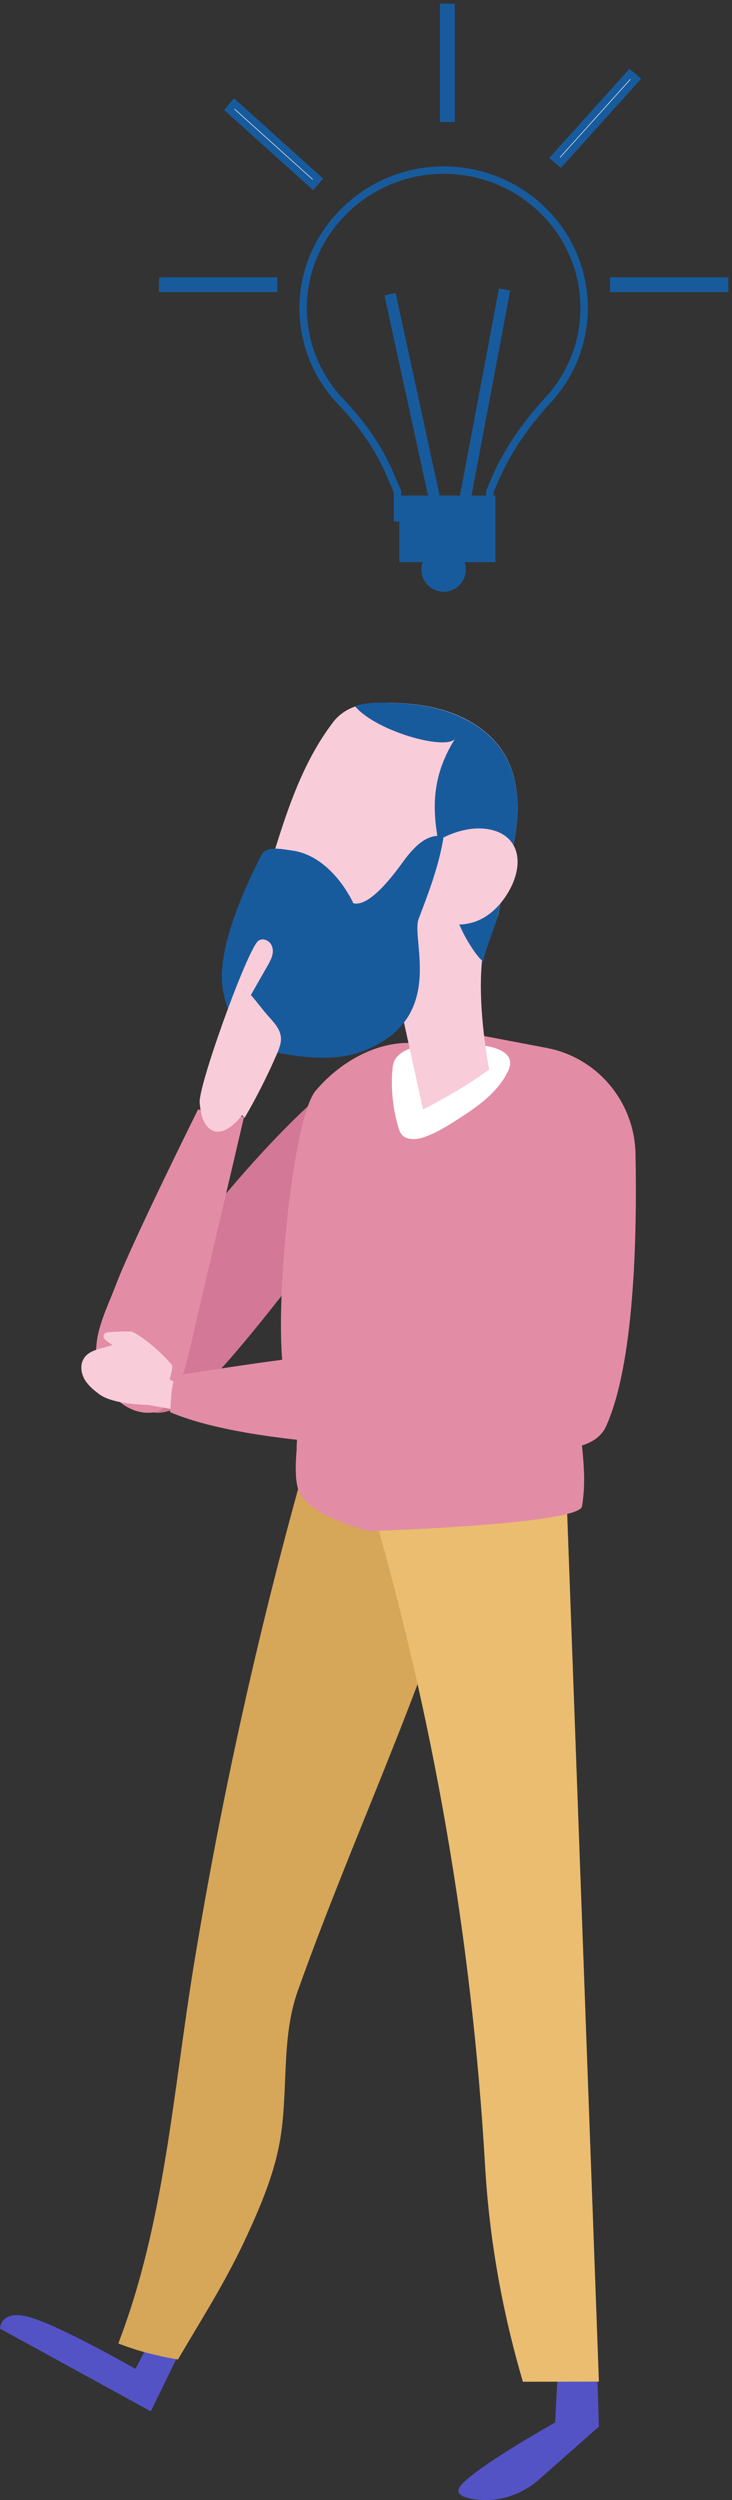 <svg xmlns="http://www.w3.org/2000/svg" width="99" height="338" viewBox="0 0 99 338">
  <rect x="0" y="0" width="99" height="338" fill="#333333" stroke="none"/>
  <g fill="none" fill-rule="evenodd" transform="translate(0 1)">
    <path fill="#D37897" d="M51,142 C51,142 44.309,143.157 26.854,164.878 C19.29,180.806 19,188.046 19,188.046 C19,188.046 19.29,191.521 24.236,189.203 C29.182,186.888 45.764,164.009 45.764,164.009 L51,142 Z"/>
    <path fill="#E28DA5" d="M42.701,146.446 C39.011,150.782 36.233,185.39 39.345,186.921 C46.063,190.229 53.913,190.11 61.416,189.921 C63.456,189.869 65.548,189.807 67.438,189.044 C69.71,188.126 71.486,186.255 72.706,184.149 C74.951,180.273 75.463,175.551 74.612,171.163 C73.76,166.776 71.617,162.706 68.889,159.146 C66.266,155.723 63.049,152.655 61.288,148.727 C59.552,144.858 59.642,139.617 54.354,140.022 C49.798,140.371 45.593,143.05 42.701,146.446"/>
    <path fill="#5353C6" d="M24 317.611L20.396 325 0 313.82C0 313.82 0 311.101 4.138 312.31 8.277 313.518 18.328 319.259 18.328 319.259L20.691 314.726 24 317.611zM80.738 318.842L81 327.065 72.915 334.202C70.425 336.4 67.03 337.455 63.746 336.815 62.52 336.576 61.706 336.139 62.101 335.365 63.229 333.151 75.076 326.512 75.076 326.512L75.641 316 80.738 318.842z"/>
    <path fill="#D6A659" d="M41.52,196 C35.153,218.497 30.054,241.357 26.253,264.435 C23.405,281.725 22.285,299.479 16,315.825 C18.766,316.888 20.938,317.426 24.064,318 C27.585,311.988 30.686,307.222 33.574,300.875 C35.374,296.925 37.058,292.875 37.83,288.602 C39.053,281.831 37.962,274.649 40.271,268.171 C47.894,246.782 57.493,227.022 63.704,205.175 C63.936,204.358 64.162,203.465 63.84,202.681 C63.383,201.568 62.056,201.155 60.887,200.891 C54.273,199.388 48.268,196.675 41.52,196"/>
    <path fill="#EABD70" d="M76.149,188.313 C77.766,232.536 79.383,276.76 81,320.982 C77.896,320.982 73.824,321 70.718,321 C67.895,311.377 66.178,301.706 65.597,291.689 C63.831,261.204 58.586,230.923 50,201.634 C53.707,197.734 56.782,194.751 61.209,191.707 C65.637,188.664 70.875,187.345 76.149,188.313"/>
    <path fill="#E28DA5" d="M15.719 172.598C14.372 176.155 12.507 179.478 13.12 183.23 13.731 186.982 17.157 190.571 20.93 189.924 24.055 189.39 25.511 182.033 25.511 182.033L33 150.009 26.781 149C26.781 149 17.843 166.987 15.719 172.598M40.118 195.088C40.118 195.088 39.708 198.875 40.418 200.604 41.84 204.067 49.924 206 49.924 206 49.924 206 78.286 205.109 78.712 202.654 79.578 197.654 78.216 192.869 78.218 187.799 78.218 187.245 78.196 186.647 77.841 186.215 77.545 185.853 77.072 185.681 76.622 185.533 69.322 183.12 61.439 182.437 53.807 183.458 50.857 183.853 45.358 184.322 42.924 186.14 40.033 188.301 40.118 195.088 40.118 195.088"/>
    <path fill="#F9CCDA" d="M18.165,179.189 C17.904,179.048 17.587,178.917 17.331,179.065 C17.151,179.168 17.061,179.381 16.956,179.566 C15.806,181.565 12.309,180.764 11.248,182.816 C10.813,183.657 10.99,184.73 11.473,185.541 C11.954,186.352 12.701,186.952 13.447,187.505 C15.37,188.923 20.023,188.933 20.023,188.933 L26,190 L25.966,187.366 L22.932,185.465 C22.932,185.465 23.467,183.811 23.242,183.54 C21.588,181.553 19.408,179.859 18.165,179.189"/>
    <path d="M40.248,191.504 C40.112,192.348 40.038,193.127 40,193.749 C42.386,195.985 47.207,199.488 54.306,199.873 C60.281,200.197 69.53,202.365 76.467,204 C77.802,203.669 78.64,203.298 78.711,202.884 C79.58,197.743 78.212,192.822 78.215,187.607 C78.215,187.299 78.203,186.978 78.14,186.675 C73.192,186.324 68.438,186 68.438,186 L40.248,191.504 Z"/>
    <path fill="#F9CCDA" d="M18.614,179.775 C18.347,179.522 18.067,179.275 17.734,179.14 C17.343,178.98 16.913,178.992 16.495,179.01 C15.911,179.032 15.325,179.065 14.743,179.105 C14.468,179.122 14.14,179.182 14.031,179.454 C13.915,179.747 14.143,180.063 14.375,180.259 C15.097,180.865 16.024,181.124 16.752,181.718 C17.481,182.313 17.974,183.213 18.748,183.738 C18.972,183.89 19.227,184.01 19.493,183.999 C19.754,183.99 19.996,183.854 20.227,183.723 C21.244,183.141 21.181,182.799 20.484,181.874 C19.921,181.127 19.302,180.392 18.614,179.775"/>
    <path fill="#E28DA5" d="M49.336,141.698 L65.145,139 L73.959,140.681 C80.82,141.992 85.815,147.969 85.951,155.001 C86.174,166.546 85.757,183.369 81.995,191.773 C80.301,195.56 74.345,194.97 70.222,194.963 C58.12,194.947 34.147,194.657 23,189.914 C23.2,188.127 23.03,186.625 23.777,184.992 C34.477,183.22 57.047,179.746 67.724,181.656 C59.13,171.935 53.046,159.741 50.611,146.957 C50.261,145.122 49.336,141.698 49.336,141.698"/>
    <path d="M62.727,139.419 L59,151.147 C59.634,151.147 74.84,148.613 84.977,154.472 C85.34,154.683 85.677,154.853 86,155 C85.999,154.962 85.999,154.919 85.998,154.881 C85.862,147.901 80.868,141.97 74.008,140.669 L65.195,139 L62.727,139.419 Z"/>
    <path fill="#FFF" d="M53.387,142.321 C53.158,142.748 53.099,143.24 53.063,143.721 C52.864,146.299 53.139,148.913 53.87,151.394 C53.968,151.724 54.076,152.058 54.287,152.331 C54.964,153.21 56.335,153.09 57.389,152.724 C58.975,152.176 60.414,151.285 61.825,150.382 C64.499,148.672 67.247,146.77 68.644,143.941 C68.862,143.499 69.048,143.017 68.989,142.529 C68.857,141.432 67.622,140.852 66.54,140.58 C63.797,139.888 55.049,139.226 53.387,142.321"/>
    <path fill="#F9CCDA" d="M66.15,143.583 C62.455,146.371 57.207,149 57.207,149 L54.234,135.39 C54.234,135.39 48.871,136.146 47.428,135.955 C41.857,135.214 36.367,131.476 35.235,126.068 C34.531,122.709 35.54,119.258 36.542,115.972 C38.6,109.219 40.735,102.31 45.029,96.662 C46.463,94.776 48.685,94.047 51.08,94.007 C54.312,93.953 57.593,94.186 60.647,95.224 C63.702,96.263 66.532,98.173 68.188,100.899 C70.115,104.077 70.273,108.013 69.727,111.673 C69.181,115.333 67.995,118.876 67.414,122.531 C67.23,123.689 65.429,126.413 65.174,129.078 C64.652,134.552 65.717,141.214 66.15,143.583"/>
    <path fill="#185B9D" d="M61.457,122.028 C62.109,124.886 64.579,128.553 65.377,129 C65.386,127.925 67.216,123.648 67.389,122.566 C67.975,118.906 69.174,115.359 69.725,111.694 C70.276,108.03 70.115,104.089 68.17,100.908 C66.498,98.178 63.641,96.265 60.555,95.226 C57.472,94.186 54.159,93.953 50.896,94.007 C49.884,94.024 48.907,94.171 48,94.465 C50.889,97.92 60.493,100.537 61.57,98.83 C56.62,106.677 59.405,113.038 61.457,122.028"/>
    <path fill="#F9CCDA" d="M63.559,111.083 C65.598,110.8 67.935,111.205 69.169,112.843 C70.576,114.709 70.011,117.41 68.851,119.438 C67.939,121.034 66.658,122.475 65.004,123.291 C62.752,124.401 59.903,124.193 57.838,122.77 C51.037,118.08 57.875,111.871 63.559,111.083"/>
    <path fill="#185B9D" d="M30.068,132.237 C30.605,136.764 33.17,140.463 37.699,141.349 C41.182,142.029 45.422,142.435 48.756,141.226 C60.555,136.947 55.53,126.079 56.619,123.227 C58.008,119.593 59.405,115.926 60,112.087 C57.797,111.55 55.899,113.6 54.577,115.422 C53.255,117.243 50.001,121.653 47.797,121.118 C46.166,117.782 43.235,114.495 39.518,113.989 C38.093,113.794 36.031,113.304 35.377,114.57 C31.505,122.064 29.608,128.36 30.068,132.237"/>
    <path fill="#F9CCDA" d="M32.73,149.774 C32.85,149.889 32.97,150.001 33.09,150.114 C34.703,147.343 36.15,144.483 37.423,141.551 C37.751,140.794 38.074,139.994 37.985,139.177 C37.87,138.145 37.125,137.298 36.414,136.522 C35.596,135.629 34.746,134.417 33.929,133.524 C34.677,132.212 35.425,130.899 36.173,129.585 C36.478,129.052 36.787,128.502 36.876,127.899 C36.965,127.294 36.788,126.615 36.277,126.258 C35.767,125.901 35.137,125.891 34.757,126.378 C32.997,128.633 26.793,145.883 27.005,148.1 C27.135,149.446 27.371,150.974 28.531,151.724 C29.936,152.637 31.741,151.103 32.73,149.774"/>
    <path d="M67.617 173.88C67.617 173.88 58.908 181.61 54 181.925 54.316 182.241 70.467 181.452 70.467 181.452L73 157 67.617 173.88zM60 117.448C60 117.448 62.763 113.896 65.199 115.349 67.635 116.802 63.737 120.838 63.737 120.838L60 121 60 117.448z"/>
    <path stroke="#185B9D" d="M79,40.64 C79,30.005 69.921,21.45 58.952,22.028 C49.25,22.538 41.368,30.418 41.013,39.944 C40.82,45.139 42.801,49.872 46.129,53.356 C48.87,56.225 51.187,59.457 52.739,63.083 L53.759,65.466 L53.759,69 L58.721,69 L61.279,69 L66.241,69 L66.241,65.466 L66.921,63.878 C68.63,59.885 71.156,56.312 74.114,53.097 C77.15,49.799 79,45.435 79,40.64"/>
    <polygon fill="#185B9D" points="54 75 67 75 67 66 54 66"/>
    <polygon fill="#185B9D" points="62.827 71 58.978 71 52 38.935 53.504 38.617 60.22 69.484 61.549 69.484 67.49 38 69 38.277"/>
    <path fill="#185B9D" d="M63,76 C63,77.657 61.656,79 59.999,79 C58.342,79 57,77.657 57,76 C57,74.343 58.342,73 59.999,73 C61.656,73 63,74.343 63,76"/>
    <polygon fill="#FFF" stroke="#185B9D" points="60 15 61 15 61 0 60 0"/>
    <polygon fill="#FFF" stroke="#185B9D" points="83 38 98 38 98 37 83 37"/>
    <polygon fill="#FFF" stroke="#185B9D" points="22 38 37 38 37 37 22 37"/>
    <polygon fill="#FFF" stroke="#185B9D" points="42.306 24 31 13.818 31.694 13 43 23.182"/>
    <polygon fill="#FFF" stroke="#185B9D" points="75.817 21 75 20.306 85.183 9 86 9.694"/>
  </g>
</svg>
